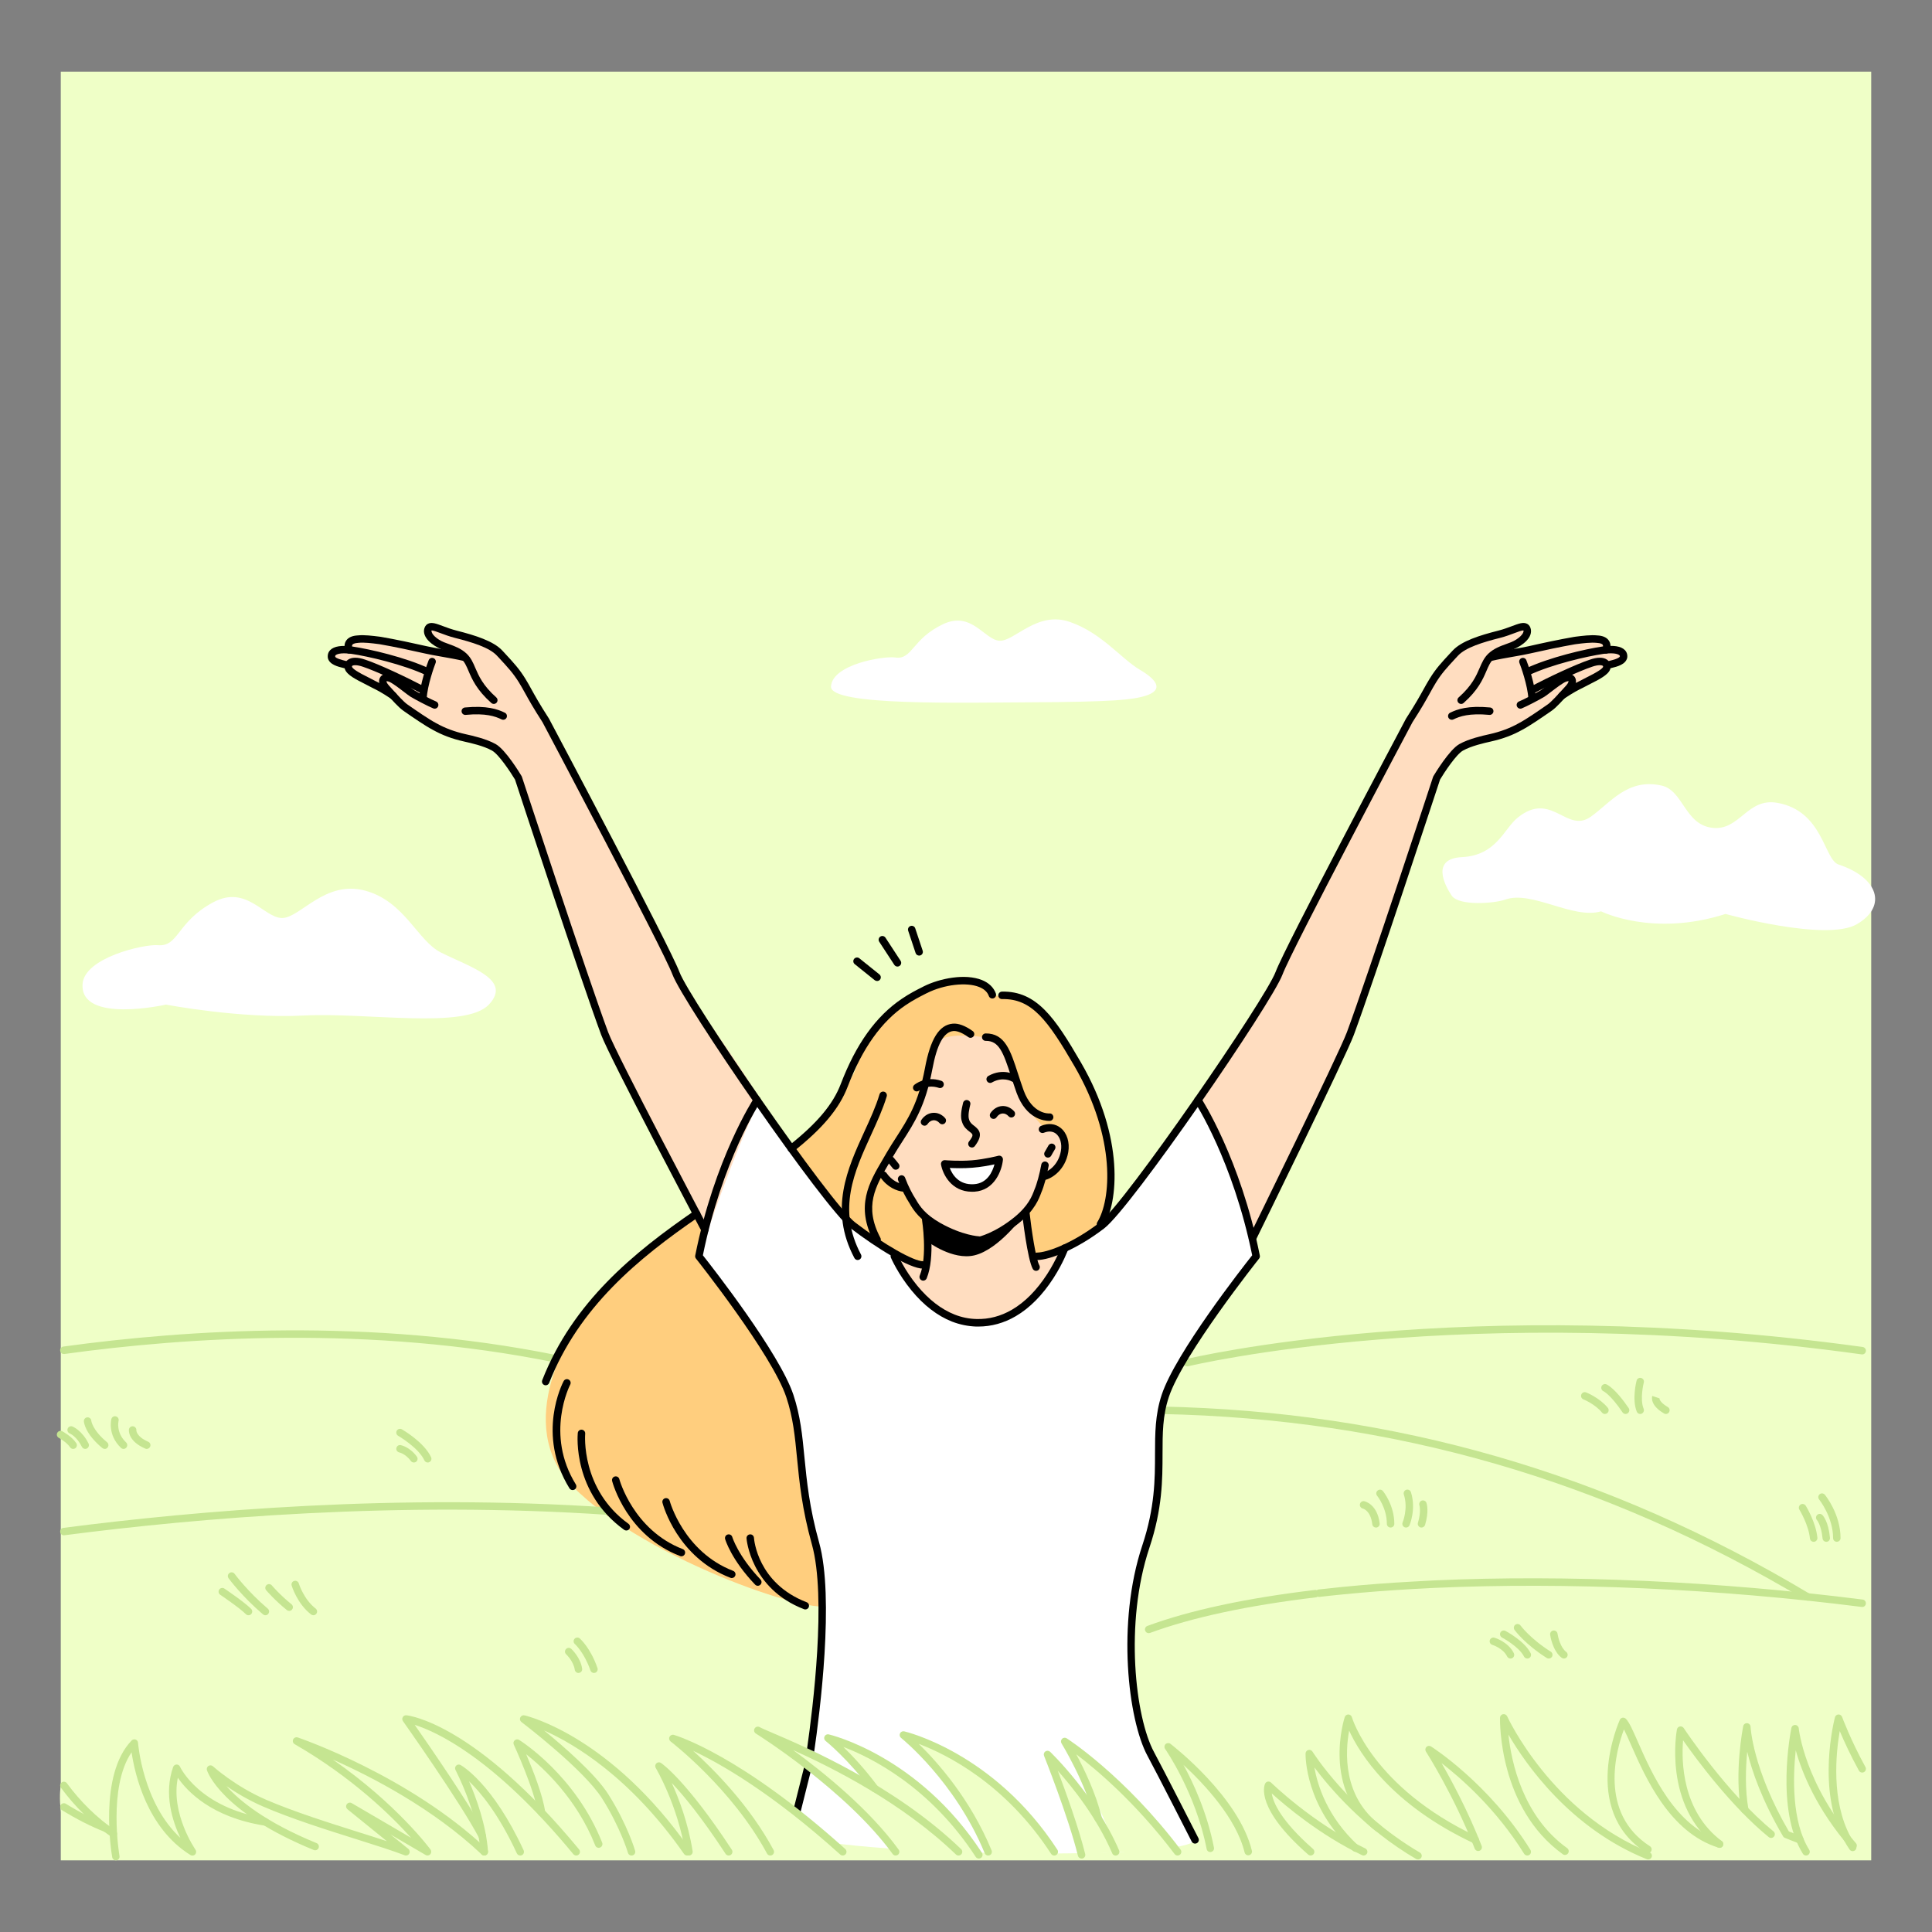 <?xml version="1.0" encoding="utf-8"?>
<!-- Generator: Adobe Illustrator 16.0.0, SVG Export Plug-In . SVG Version: 6.00 Build 0)  -->
<!DOCTYPE svg PUBLIC "-//W3C//DTD SVG 1.1//EN" "http://www.w3.org/Graphics/SVG/1.1/DTD/svg11.dtd">
<svg version="1.1" id="Layer_1" xmlns="http://www.w3.org/2000/svg" xmlns:xlink="http://www.w3.org/1999/xlink" x="0px" y="0px"
	 width="85px" height="85px" viewBox="0 0 85 85" enable-background="new 0 0 85 85" xml:space="preserve">
<rect x="0" y="0" width="85" height="85" fill="#808080" stroke="none"/>
<g>
	<rect x="2.674" y="3.153" fill="#EFFFC7" width="79.652" height="78.695"/>
	<g>
		<g>
			<g>
				<path fill="#C5E591" d="M79.53,70.422c-0.028,0-0.058-0.008-0.085-0.023c-8.866-5.301-18.143-7.98-28.358-8.189
					c-0.091-0.004-0.163-0.078-0.16-0.168c0.001-0.09,0.074-0.16,0.163-0.16c0.001,0,0.002,0,0.004,0
					c10.275,0.211,19.604,2.906,28.521,8.236c0.077,0.047,0.104,0.148,0.058,0.225C79.64,70.393,79.585,70.422,79.53,70.422z"/>
			</g>
			<g>
				<path fill="#C5E591" d="M50.536,71.852c-0.066,0-0.128-0.041-0.152-0.107c-0.032-0.084,0.011-0.18,0.096-0.211
					c1.875-0.691,4.354-1.223,7.372-1.582c0.088-0.01,0.172,0.053,0.183,0.143s-0.055,0.172-0.144,0.182
					c-2.993,0.357-5.447,0.885-7.297,1.566C50.575,71.848,50.555,71.852,50.536,71.852z"/>
			</g>
			<g>
				<path fill="#C5E591" d="M52.227,60.115c-0.075,0-0.142-0.049-0.16-0.123c-0.021-0.088,0.031-0.178,0.121-0.199
					c0.121-0.029,12.314-2.947,29.764-0.531c0.089,0.014,0.152,0.096,0.14,0.184c-0.013,0.092-0.095,0.154-0.185,0.141
					c-17.383-2.408-29.521,0.496-29.641,0.525C52.252,60.115,52.239,60.115,52.227,60.115z"/>
			</g>
			<g>
				<path fill="#C5E591" d="M24.456,59.945c-0.011,0-0.021,0-0.033-0.002c-8.109-1.652-16.217-1.115-21.591-0.373
					c-0.09,0.012-0.172-0.051-0.185-0.141s0.05-0.172,0.14-0.186c5.399-0.744,13.546-1.281,21.701,0.377
					c0.089,0.018,0.146,0.105,0.128,0.193C24.601,59.893,24.532,59.945,24.456,59.945z"/>
			</g>
			<path fill="#EFFFC7" d="M2.672,78.551c0,0,0.643,1.281,2.771,2.324v0.807c0,0-1.544,0.146-2.04-0.385
				C2.394,80.211,2.672,78.551,2.672,78.551z"/>
			<path fill="#EFFFC7" d="M30.292,81.617c-3.479-4.986-7.254-5.988-7.254-5.988s2.765,2.094,3.596,3.416
				c0.831,1.32,1.186,2.572,1.186,2.572H30.292z"/>
			<path fill="#EFFFC7" d="M32.061,81.473c-1.785-2.725-2.856-3.631-3.07-3.773c0,0,0.961,1.775,1.302,3.918L32.061,81.473z"/>
			<path fill="#EFFFC7" d="M25.443,81.682c-4.595-5.564-7.58-6.053-7.58-6.053s3.672,4.902,3.374,6.053H25.443z"/>
			<path fill="#EFFFC7" d="M26.341,81.133c-1.151-2.922-3.587-4.445-3.587-4.445s1.392,3.961,1.526,4.994
				C25.306,81.678,26.528,81.777,26.341,81.133z"/>
			<path fill="#EFFFC7" d="M14.553,81.682c-4.042-1.652-5.292-3.852-5.292-3.852s0.974,0.891,2.382,1.5
				c2.023,0.873,4.852,1.615,6.22,2.143l-2.472-2l3.419,2c0,0-1.947-2.672-5.762-4.875c0,0,4.814,1.828,8.258,5.084H14.553z"/>
			<path fill="#EFFFC7" d="M5.098,81.682c0,0-0.618-3.518,0.812-4.994c0,0,0.232,3.342,2.559,4.785c0,0-1.329-1.887-0.697-3.678
				c0,0,0.827,1.883,3.905,2.359l3.16,1.527H5.098z"/>
			<path fill-rule="evenodd" clip-rule="evenodd" fill="#FFCE7E" d="M39.766,44.086c2.682-1.597,3.044-1.258,3.895-0.32l1.811,0.378
				c0,0,0.896,0.833,1.371,1.726c0.328,0.631,1.745,3.75,1.745,3.75l0.291,2.252c0,0-0.062,2.729-0.433,2.613
				c-0.412-0.115-11.636,16.436-11.88,16.053c-0.088,0.805-8.113-1.816-11.372-5.146c-2.638-2.693-0.195-6.85,0.932-8.105
				c2.637-2.943,8.385-5.951,9.465-7.418c1.08-1.465,1.961-2.34,2.116-3.029c0.171-0.756,0.92-1.662,1.37-2.124
				C39.586,44.227,39.766,44.086,39.766,44.086z"/>
			<path fill="#FFFFFF" d="M52.576,80.947c0,0-1.481-3.078-1.945-3.771c-0.813-1.213-1.306-5.873-0.22-9.125
				c1.016-3.051,0.213-4.713,0.855-6.639c0.643-1.928,3.999-6.141,3.999-6.141c-0.857-4.283-2.562-6.869-2.562-6.869
				s-2.304,3.582-4.221,5.514c-1.347,1.354-3.651,2.133-5.476,2.264c-5.251,0.377-9.698-7.777-9.698-7.777s-1.704,2.586-2.559,6.867
				c0,0,3.354,4.215,3.998,6.141c0.642,1.928,0.301,3.523,1.133,6.498c0.821,2.941,0.297,7.42-0.321,9.791
				c-0.118,0.451-0.3,2.131-0.812,2.865C35.301,81.617,52.227,81.943,52.576,80.947z"/>
			<path fill="#FFDDC0" d="M55.104,54.484c0,0,3.939-8.023,4.306-9.012c0.936-2.522,3.797-11.244,3.797-11.244
				s0.666-1.117,1.079-1.35c0.414-0.23,1.057-0.366,1.288-0.418c0.466-0.105,0.908-0.265,1.321-0.496
				c0.368-0.192,1.009-0.643,1.306-0.85c0.196-0.141,0.542-0.538,0.82-0.842c0.279-0.302,0.897-0.343,0.897-0.343l0.773-0.591
				c0,0,1.05-0.516,0.832-0.426l-0.836-0.536c1.009-0.899-5.519,0.905-5.093,0.499c0.275-0.259,0.644-0.346,0.951-0.471
				c0.326-0.134,0.728-0.445,0.636-0.725c-0.092-0.279-0.53,0.048-1.221,0.222c-0.69,0.176-1.544,0.418-1.928,0.827
				c-0.47,0.51-0.707,0.755-0.988,1.208c-0.281,0.452-0.393,0.752-1.042,1.756c0,0-5.3,9.984-5.729,11.125
				c-0.428,1.143-2.528,3.653-3.57,5.584C53.834,50.621,55.104,54.484,55.104,54.484z"/>
			<path fill="#FFDDC0" d="M31.032,54.484c0,0-3.938-8.023-4.305-9.012c-0.935-2.522-3.795-11.244-3.795-11.244
				s-0.667-1.117-1.08-1.35c-0.414-0.23-1.056-0.366-1.289-0.418c-0.465-0.105-0.908-0.265-1.321-0.496
				c-0.367-0.192-1.008-0.643-1.305-0.85c-0.195-0.141-0.542-0.538-0.821-0.842c-0.278-0.302-0.897-0.343-0.897-0.343l-0.774-0.591
				c0,0-1.049-0.516-0.832-0.426l0.837-0.536c-1.01-0.899,5.518,0.905,5.091,0.499c-0.274-0.259-0.642-0.346-0.95-0.471
				c-0.327-0.134-0.729-0.445-0.636-0.725c0.092-0.279,0.53,0.048,1.221,0.222c0.69,0.176,1.543,0.418,1.927,0.827
				c0.47,0.51,0.708,0.755,0.99,1.208c0.28,0.452,0.392,0.752,1.041,1.756c0,0,5.301,9.984,5.729,11.125
				c0.429,1.143,2.529,3.653,3.571,5.584C32.302,50.621,31.032,54.484,31.032,54.484z"/>
			<path fill="#FFDDC0" d="M39.348,55.27c0,0,0.297,0.691,0.881,1.4c0.422,0.514,0.996,1.039,1.713,1.32
				c0.311,0.121,0.648,0.197,1.015,0.209c0.63,0.016,1.18-0.16,1.649-0.436c0.708-0.41,1.239-1.053,1.605-1.623
				c0.425-0.66,0.63-1.225,0.63-1.225C44.477,56.021,41.955,55.959,39.348,55.27z"/>
			<path fill-rule="evenodd" clip-rule="evenodd" fill="#FFDDC0" d="M45.152,53.369c0,0-0.021,2.035,0.432,2.379
				c0.189,0.143,0.4,0.271,0.628,0.393c-0.366,0.57-0.897,1.213-1.605,1.623l-2.664,0.227c-0.718-0.281-1.291-0.807-1.713-1.32
				c0.139-0.135,0.269-0.295,0.388-0.49c0.617-1.004,0.077-2.656,0.077-2.656s-0.283-0.084-0.582-0.629
				c-0.299-0.547-0.375-0.691-0.375-0.691s-0.473-0.088-0.723-0.299c-0.229-0.193-0.131-0.309-0.131-0.309s0.239-0.951,0.724-1.498
				c0.329-0.367,0.811-1.467,0.927-1.859c0.095-0.389,0.218-1.711,0.653-2.342c0.417-0.605,2.483-0.226,2.636-0.153
				c0.571,0.228,1.002,2.12,1.002,2.12s0.288,0.654,0.485,1c0.199,0.342,0.681,0.791,0.681,0.791s0.704,0.049,0.819,0.418
				c0.115,0.373-0.017,1.082-0.251,1.336c-0.234,0.23-0.625,0.391-0.625,0.391s-0.013,0.086-0.262,0.68
				C45.424,53.07,45.152,53.369,45.152,53.369z"/>
			<path fill-rule="evenodd" clip-rule="evenodd" fill="#FFFFFF" d="M42.771,51.213c-0.61,0.049-1.208-0.006-1.208-0.006
				s0.2,1.127,1.295,1.057c0.991-0.061,1.104-1.256,1.104-1.256S43.381,51.16,42.771,51.213z"/>
			<path fill="#EFFFC7" d="M30.292,81.617l1.768-0.145c-1.785-2.725-2.856-3.631-3.07-3.773L30.292,81.617z"/>
			<path fill="#EFFFC7" d="M37.078,81.473c-4.603-4.152-7.476-4.988-7.476-4.988s2.718,2.066,4.289,4.988H37.078z"/>
			<path fill="#EFFFC7" d="M75.984,81.645c-2.356-1.768-2.045-5.527-2.045-5.527s0.966,1.619,2.27,2.916
				c1.037,1.033,2.326,1.688,3.249,2.439L75.984,81.645z"/>
			<path fill="#EFFFC7" d="M79.191,80.947c-0.01-0.012-0.595-0.23-0.604-0.242c-1.672-2.859-1.732-4.727-1.732-4.727
				s-0.395,1.979-0.092,3.648l1.001,1.643L79.191,80.947z"/>
			<path fill="#EFFFC7" d="M81.664,81.473c-2.327-2.678-2.689-5.418-2.689-5.418s-0.711,3.508,0.483,5.418H81.664z"/>
			<path fill="#EFFFC7" d="M65.428,81.473c-4.712-2.213-6.107-5.879-6.107-5.879s-0.541,2.014,0.361,3.803
				c0.455,0.9,1.915,1.656,2.705,2.248L65.428,81.473z"/>
			<path fill="#EFFFC7" d="M76.267,81.627c-2.784-0.855-4.353-5.393-4.853-5.893c0,0-1.542,4.08,1.295,5.91L76.267,81.627z"/>
			<path fill="#EFFFC7" d="M81.51,81.279c-0.086-0.125-0.165-0.256-0.235-0.387c-0.002-0.002-0.003-0.002-0.003-0.004
				c-1.192-2.207-0.381-5.295-0.381-5.295s0.375,1.02,1.037,2.227C82.274,78.689,82.363,80.764,81.51,81.279z"/>
			<path fill="#EFFFC7" d="M42.171,81.473c-3.498-3.367-8.352-5.059-8.832-5.344c0,0,3.977,2.469,6.065,5.344H42.171z"/>
			<path fill="#EFFFC7" d="M49.084,81.473c-1.045-2.432-2.999-4.285-2.999-4.285s1.06,2.641,1.5,4.418L49.084,81.473z"/>
			<path fill="#EFFFC7" d="M54.916,81.463c-0.565-2.34-3.522-4.611-3.522-4.611s1.358,1.93,1.854,4.465L54.916,81.463z"/>
			<path fill="#EFFFC7" d="M72.512,81.645c-4.425-1.783-6.354-6.066-6.354-6.066s-0.089,3.863,2.695,5.867L72.512,81.645z"/>
			<path fill="#EFFFC7" d="M46.383,81.473c-2.783-4.285-6.639-5.143-6.639-5.143s2.391,1.893,3.729,5.143
				C43.682,81.805,46.54,81.762,46.383,81.473z"/>
			<path fill="#EFFFC7" d="M38.488,78.688c-1.066-1.434-2.063-2.223-2.063-2.223s3.854,0.857,6.639,5.141l-3.538,0.012
				L38.488,78.688z"/>
			<path fill="#EFFFC7" d="M51.81,81.473c-2.484-3.285-4.968-4.855-4.968-4.855s1.838,3.195,2.242,4.855H51.81z"/>
			<path fill="#EFFFC7" d="M62.387,81.645c-3.142-1.838-4.784-4.496-4.784-4.496s0,2.859,2.392,4.324L62.387,81.645z"/>
			<path fill="#EFFFC7" d="M67.196,81.473c-1.82-2.928-4.321-4.5-4.321-4.5s1.334,2.121,2.261,4.5H67.196z"/>
			<path fill="#EFFFC7" d="M57.663,81.473c-2.284-2-1.856-2.928-1.856-2.928s1.832,1.803,4.188,2.928H57.663z"/>
			<g>
				<path fill="#C5E591" d="M25.352,81.635c-0.048,0-0.094-0.02-0.127-0.059c-3.518-4.262-6.042-5.395-6.979-5.688
					c0.657,0.941,2.43,3.508,3.117,4.811c0.042,0.082,0.011,0.182-0.069,0.223s-0.18,0.012-0.221-0.068
					c-0.836-1.588-3.318-5.094-3.344-5.131c-0.037-0.051-0.041-0.121-0.008-0.176c0.032-0.057,0.094-0.088,0.157-0.082
					c0.121,0.012,3.014,0.35,7.6,5.902c0.058,0.07,0.047,0.172-0.022,0.23C25.425,81.623,25.388,81.635,25.352,81.635z"/>
			</g>
			<g>
				<path fill="#C5E591" d="M30.23,81.635c-0.052,0-0.103-0.023-0.135-0.068c-2.364-3.389-4.848-4.854-6.158-5.434
					c0.891,0.727,2.276,1.934,2.836,2.824c0.833,1.324,1.157,2.424,1.17,2.469c0.025,0.086-0.024,0.178-0.112,0.203
					c-0.087,0.025-0.178-0.023-0.203-0.111c-0.003-0.012-0.326-1.104-1.133-2.385c-0.806-1.281-3.528-3.352-3.556-3.373
					c-0.062-0.047-0.082-0.131-0.049-0.199c0.033-0.07,0.109-0.109,0.185-0.092c0.154,0.035,3.814,0.928,7.289,5.908
					c0.052,0.074,0.034,0.178-0.04,0.229C30.295,81.627,30.263,81.635,30.23,81.635z"/>
			</g>
			<g>
				<path fill="#C5E591" d="M33.891,81.635c-0.059,0-0.115-0.029-0.145-0.086c-1.535-2.855-4.215-4.912-4.242-4.932
					c-0.063-0.049-0.083-0.135-0.047-0.205s0.117-0.107,0.192-0.084c0.119,0.035,2.961,0.893,7.539,5.021
					c0.067,0.061,0.073,0.164,0.012,0.232c-0.061,0.066-0.165,0.072-0.232,0.012c-3.007-2.713-5.279-4.004-6.472-4.564
					c0.936,0.846,2.496,2.422,3.539,4.365c0.043,0.08,0.013,0.178-0.067,0.223C33.943,81.629,33.917,81.635,33.891,81.635z"/>
			</g>
			<g>
				<path fill="#C5E591" d="M75.654,81.297c-0.034,0-0.069-0.01-0.1-0.031c-2.409-1.811-1.782-5.146-1.776-5.18
					c0.013-0.064,0.064-0.117,0.13-0.129c0.066-0.012,0.132,0.016,0.168,0.07c0.019,0.029,1.909,2.885,3.95,4.545
					c0.07,0.057,0.08,0.16,0.022,0.23c-0.056,0.07-0.159,0.08-0.23,0.023c-1.644-1.336-3.186-3.428-3.77-4.26
					c-0.074,0.916-0.05,3.119,1.703,4.436c0.072,0.055,0.087,0.158,0.033,0.23C75.752,81.275,75.703,81.297,75.654,81.297z"/>
			</g>
			<g>
				<path fill="#C5E591" d="M79.191,81.111c-0.028,0-0.056-0.006-0.08-0.021c-0.035-0.016-0.173-0.068-0.274-0.107
					c-0.347-0.135-0.347-0.135-0.379-0.176c-0.004-0.006-0.008-0.012-0.013-0.02c-0.933-1.594-1.37-2.879-1.575-3.719
					c-0.067,0.709-0.102,1.666,0.054,2.529c0.016,0.09-0.043,0.174-0.133,0.191c-0.089,0.016-0.174-0.043-0.19-0.133
					c-0.304-1.682,0.077-3.627,0.093-3.711c0.016-0.08,0.089-0.137,0.174-0.131c0.083,0.008,0.147,0.076,0.15,0.158
					c0.001,0.018,0.083,1.848,1.685,4.605c0.059,0.021,0.168,0.066,0.253,0.098c0.327,0.127,0.327,0.127,0.359,0.162
					c0.061,0.068,0.055,0.172-0.013,0.232C79.27,81.098,79.23,81.111,79.191,81.111z M78.587,80.705L78.587,80.705L78.587,80.705z"
					/>
			</g>
			<g>
				<path fill="#C5E591" d="M79.458,81.635c-0.055,0-0.107-0.027-0.138-0.076c-1.217-1.941-0.536-5.391-0.506-5.537
					c0.016-0.08,0.088-0.135,0.168-0.131c0.083,0.004,0.147,0.066,0.156,0.148c0.001,0.023,0.252,2.449,2.513,5.051
					c0.061,0.066,0.054,0.17-0.016,0.23c-0.068,0.061-0.172,0.051-0.23-0.018c-1.488-1.711-2.13-3.326-2.4-4.297
					c-0.123,1.154-0.185,3.135,0.593,4.379c0.048,0.076,0.025,0.178-0.053,0.227C79.519,81.627,79.488,81.635,79.458,81.635z"/>
			</g>
			<g>
				<path fill="#C5E591" d="M64.905,81.111c-0.023,0-0.047-0.006-0.069-0.016c-3.653-1.715-5.026-3.963-5.479-4.955
					c-0.17,0.92-0.298,2.906,1.381,4.166c0.073,0.053,0.088,0.156,0.032,0.229c-0.053,0.072-0.156,0.086-0.229,0.033
					c-2.424-1.816-1.388-4.996-1.376-5.027c0.022-0.068,0.088-0.111,0.158-0.111c0.072,0.002,0.134,0.049,0.154,0.119
					c0.009,0.031,0.918,3.1,5.497,5.25c0.082,0.037,0.117,0.137,0.079,0.219C65.026,81.076,64.967,81.111,64.905,81.111z"/>
			</g>
			<g>
				<path fill="#C5E591" d="M72.502,81.529c-0.03,0-0.061-0.008-0.088-0.025c-2.924-1.887-1.168-5.799-1.148-5.838
					c0.021-0.049,0.065-0.082,0.119-0.094c0.054-0.008,0.106,0.01,0.145,0.047c0.149,0.148,0.3,0.49,0.527,1.008
					c0.613,1.396,1.641,3.73,3.646,4.35c0.086,0.025,0.135,0.117,0.107,0.205c-0.025,0.086-0.118,0.135-0.204,0.107
					c-2.148-0.662-3.214-3.084-3.851-4.529c-0.113-0.262-0.219-0.5-0.308-0.674c-0.336,0.898-1.133,3.674,1.144,5.141
					c0.076,0.049,0.098,0.152,0.049,0.229C72.608,81.502,72.557,81.529,72.502,81.529z"/>
			</g>
			<g>
				<path fill="#C5E591" d="M81.51,81.443c-0.052,0-0.102-0.025-0.135-0.07c-0.085-0.125-0.167-0.258-0.244-0.398
					c-0.001-0.002-0.003-0.006-0.004-0.008v0.002c-1.209-2.242-0.43-5.289-0.396-5.418c0.019-0.068,0.079-0.117,0.151-0.121
					c0.07-0.004,0.137,0.039,0.161,0.107c0.005,0.01,0.379,1.023,1.029,2.205c0.043,0.08,0.015,0.18-0.064,0.223
					c-0.08,0.043-0.179,0.014-0.223-0.064c-0.379-0.689-0.667-1.324-0.844-1.742c-0.166,0.963-0.385,3.057,0.473,4.648
					c0.001,0.002,0.003,0.006,0.004,0.008c0.07,0.131,0.147,0.256,0.228,0.371c0.051,0.074,0.032,0.176-0.042,0.229
					C81.575,81.434,81.542,81.443,81.51,81.443z"/>
			</g>
			<g>
				<path fill="#C5E591" d="M39.405,81.635c-0.05,0-0.1-0.023-0.132-0.068c-2.045-2.812-5.979-5.273-6.019-5.299
					c-0.076-0.047-0.1-0.146-0.053-0.225c0.047-0.076,0.146-0.102,0.224-0.055c0.073,0.043,0.299,0.139,0.586,0.262
					c1.464,0.629,5.356,2.295,8.275,5.104c0.065,0.062,0.067,0.166,0.004,0.23c-0.062,0.066-0.167,0.068-0.232,0.006
					c-2.352-2.264-5.356-3.779-7.167-4.596c1.361,0.994,3.365,2.617,4.646,4.381c0.053,0.072,0.037,0.176-0.036,0.23
					C39.473,81.625,39.439,81.635,39.405,81.635z"/>
			</g>
			<g>
				<path fill="#C5E591" d="M22.888,81.635c-0.062,0-0.121-0.035-0.149-0.096c-0.8-1.729-1.598-2.684-2.103-3.17
					c0.309,0.713,0.75,1.908,0.835,3.09c0.007,0.092-0.062,0.17-0.152,0.176c-0.089,0.006-0.168-0.062-0.175-0.15
					c-0.125-1.746-1.095-3.594-1.104-3.613c-0.034-0.062-0.022-0.143,0.03-0.193c0.053-0.051,0.132-0.061,0.195-0.025
					c0.057,0.031,1.414,0.814,2.772,3.75c0.038,0.082,0.002,0.18-0.08,0.219C22.934,81.631,22.911,81.635,22.888,81.635z"/>
			</g>
			<g>
				<path fill="#C5E591" d="M47.585,81.77c-0.073,0-0.142-0.051-0.16-0.125c-0.432-1.744-1.481-4.369-1.491-4.396
					c-0.028-0.07-0.004-0.152,0.06-0.195s0.149-0.035,0.206,0.016c0.019,0.02,1.989,1.904,3.036,4.34
					c0.034,0.082-0.003,0.178-0.087,0.213c-0.084,0.037-0.18-0.002-0.215-0.084c-0.674-1.568-1.745-2.904-2.396-3.635
					c0.349,0.924,0.914,2.488,1.206,3.664c0.021,0.088-0.031,0.176-0.119,0.199C47.611,81.768,47.598,81.77,47.585,81.77z"/>
			</g>
			<g>
				<path fill="#C5E591" d="M26.341,81.297c-0.066,0-0.127-0.039-0.153-0.104c-0.808-2.051-2.278-3.412-3.038-4.014
					c0.29,0.682,0.743,1.824,0.835,2.541c0.012,0.088-0.051,0.17-0.141,0.182c-0.09,0.014-0.172-0.051-0.184-0.141
					c-0.129-0.998-1.046-2.984-1.055-3.004c-0.03-0.066-0.014-0.145,0.04-0.191c0.055-0.049,0.134-0.055,0.195-0.016
					c0.102,0.062,2.496,1.584,3.654,4.521c0.033,0.084-0.009,0.18-0.092,0.213C26.381,81.293,26.361,81.297,26.341,81.297z"/>
			</g>
			<g>
				<path fill="#C5E591" d="M30.311,81.635c-0.079,0-0.149-0.057-0.162-0.139c-0.331-2.082-1.29-3.697-1.299-3.713
					c-0.04-0.066-0.028-0.15,0.027-0.203s0.141-0.061,0.204-0.018c0.044,0.029,1.113,0.764,3.116,3.818
					c0.05,0.076,0.029,0.178-0.047,0.229c-0.076,0.049-0.177,0.029-0.227-0.047c-1.065-1.627-1.861-2.584-2.368-3.119
					c0.314,0.689,0.72,1.756,0.918,3.002c0.015,0.09-0.047,0.174-0.136,0.188C30.329,81.635,30.32,81.635,30.311,81.635z"/>
			</g>
			<g>
				<path fill="#C5E591" d="M54.916,81.627c-0.073,0-0.141-0.051-0.158-0.125c-0.366-1.514-1.786-3.02-2.69-3.855
					c0.442,0.811,1.042,2.109,1.341,3.639c0.019,0.09-0.041,0.176-0.129,0.193c-0.089,0.018-0.176-0.041-0.192-0.131
					c-0.483-2.469-1.814-4.383-1.827-4.402c-0.047-0.064-0.038-0.156,0.02-0.213c0.06-0.055,0.15-0.061,0.214-0.012
					c0.122,0.094,3.01,2.336,3.583,4.703c0.021,0.088-0.033,0.176-0.121,0.197C54.942,81.625,54.93,81.627,54.916,81.627z"/>
			</g>
			<g>
				<path fill="#C5E591" d="M72.512,81.809c-0.021,0-0.04-0.004-0.061-0.012c-3.379-1.361-5.336-4.191-6.087-5.484
					c0.127,1.199,0.627,3.59,2.585,4.998c0.074,0.053,0.09,0.156,0.038,0.229c-0.054,0.074-0.156,0.092-0.229,0.039
					c-2.822-2.031-2.767-5.844-2.764-6.006c0.002-0.076,0.057-0.141,0.131-0.156c0.077-0.016,0.151,0.025,0.184,0.094
					c0.019,0.041,1.954,4.244,6.265,5.984c0.084,0.033,0.124,0.127,0.091,0.213C72.639,81.77,72.576,81.809,72.512,81.809z"/>
			</g>
			<g>
				<path fill="#C5E591" d="M43.474,81.635c-0.064,0-0.125-0.037-0.151-0.102c-1.305-3.168-3.657-5.055-3.68-5.072
					c-0.06-0.047-0.079-0.131-0.046-0.201c0.032-0.066,0.109-0.105,0.183-0.088c0.04,0.008,3.953,0.92,6.742,5.211
					c0.049,0.074,0.027,0.178-0.049,0.227s-0.178,0.027-0.227-0.047c-2.007-3.09-4.598-4.377-5.828-4.842
					c0.802,0.779,2.27,2.412,3.207,4.688c0.035,0.084-0.004,0.182-0.088,0.215C43.516,81.633,43.496,81.635,43.474,81.635z"/>
			</g>
			<g>
				<path fill="#C5E591" d="M43.064,81.77c-0.053,0-0.106-0.027-0.137-0.076c-2.003-3.076-4.588-4.367-5.823-4.836
					c0.392,0.381,0.942,0.963,1.515,1.732c0.054,0.074,0.039,0.176-0.034,0.23c-0.073,0.055-0.176,0.037-0.229-0.033
					c-1.04-1.398-2.024-2.188-2.034-2.193c-0.06-0.049-0.079-0.131-0.046-0.199s0.109-0.107,0.184-0.09
					c0.039,0.01,3.952,0.922,6.742,5.211c0.049,0.076,0.028,0.178-0.048,0.227C43.127,81.76,43.095,81.77,43.064,81.77z"/>
			</g>
			<g>
				<path fill="#C5E591" d="M51.81,81.635c-0.05,0-0.1-0.021-0.131-0.064c-1.716-2.268-3.446-3.723-4.328-4.389
					c0.353,0.66,0.868,1.73,1.126,2.787c0.022,0.088-0.033,0.178-0.121,0.197c-0.088,0.021-0.176-0.031-0.197-0.119
					c-0.394-1.615-1.446-3.326-1.456-3.344c-0.041-0.064-0.03-0.148,0.024-0.201c0.055-0.057,0.138-0.064,0.203-0.023
					c0.024,0.016,2.537,1.625,5.01,4.895c0.055,0.072,0.04,0.174-0.031,0.229C51.879,81.625,51.845,81.635,51.81,81.635z"/>
			</g>
			<g>
				<path fill="#C5E591" d="M62.387,81.809c-0.029,0-0.059-0.006-0.084-0.021c-2.303-1.348-3.821-3.154-4.476-4.031
					c0.136,0.777,0.562,2.176,1.921,3.43c0.067,0.062,0.07,0.166,0.01,0.232c-0.062,0.066-0.166,0.07-0.231,0.01
					c-2.118-1.957-2.09-4.189-2.088-4.283c0.003-0.072,0.052-0.137,0.121-0.154c0.07-0.02,0.146,0.01,0.183,0.07
					c0.016,0.027,1.66,2.648,4.727,4.443c0.077,0.047,0.104,0.146,0.059,0.225C62.497,81.781,62.442,81.809,62.387,81.809z"/>
			</g>
			<g>
				<path fill="#C5E591" d="M67.196,81.635c-0.055,0-0.109-0.027-0.14-0.076c-1.226-1.971-2.778-3.33-3.633-3.99
					c0.443,0.773,1.17,2.119,1.764,3.643c0.033,0.084-0.009,0.18-0.093,0.213c-0.085,0.033-0.18-0.01-0.213-0.094
					c-0.909-2.334-2.133-4.248-2.146-4.268c-0.042-0.064-0.031-0.148,0.021-0.205c0.055-0.055,0.139-0.062,0.203-0.021
					c0.026,0.016,2.557,1.623,4.373,4.549c0.048,0.078,0.024,0.178-0.052,0.227C67.255,81.627,67.225,81.635,67.196,81.635z"/>
			</g>
			<g>
				<path fill="#C5E591" d="M59.994,81.635c-0.024,0-0.048-0.004-0.07-0.016c-1.84-0.877-3.379-2.18-3.972-2.715
					c0.062,0.393,0.394,1.195,1.818,2.443c0.068,0.061,0.075,0.164,0.017,0.23c-0.061,0.07-0.163,0.076-0.232,0.016
					c-2.31-2.021-1.945-3.012-1.896-3.117c0.021-0.049,0.066-0.084,0.12-0.094c0.053-0.008,0.105,0.008,0.144,0.045
					c0.018,0.018,1.841,1.797,4.143,2.896c0.083,0.039,0.117,0.137,0.078,0.219C60.114,81.6,60.055,81.635,59.994,81.635z"/>
			</g>
			<g>
				<path fill="#C5E591" d="M17.863,81.635c-0.02,0-0.04-0.002-0.059-0.01c-0.526-0.203-1.261-0.434-2.111-0.703
					c-1.345-0.424-2.869-0.904-4.114-1.441c-0.649-0.281-1.205-0.617-1.62-0.902c0.577,0.645,1.73,1.594,3.968,2.51
					c0.084,0.033,0.124,0.131,0.09,0.215c-0.035,0.082-0.129,0.123-0.214,0.088c-4.066-1.664-4.675-3.436-4.699-3.51
					c-0.022-0.072,0.005-0.148,0.067-0.188c0.063-0.041,0.144-0.033,0.199,0.016c0.01,0.01,0.972,0.881,2.337,1.471
					c1.23,0.529,2.746,1.008,4.083,1.43c0.447,0.141,0.862,0.271,1.232,0.395L15.288,79.6c-0.066-0.055-0.081-0.148-0.032-0.219
					c0.049-0.072,0.144-0.094,0.218-0.051l2.612,1.527c-0.839-0.938-2.562-2.643-5.12-4.119c-0.074-0.041-0.103-0.133-0.068-0.209
					s0.123-0.115,0.202-0.088c0.048,0.016,4.889,1.666,8.319,4.912c0.065,0.061,0.068,0.164,0.006,0.23
					c-0.063,0.066-0.166,0.068-0.232,0.006c-2.143-2.025-4.848-3.422-6.551-4.176c2.816,1.949,4.283,3.938,4.3,3.961
					c0.046,0.062,0.041,0.148-0.011,0.207c-0.052,0.057-0.137,0.07-0.205,0.031l-1.549-0.906l0.787,0.637
					c0.063,0.051,0.08,0.141,0.039,0.209C17.975,81.605,17.92,81.635,17.863,81.635z"/>
			</g>
			<g>
				<path fill="#C5E591" d="M2.81,67.547c-0.082,0-0.151-0.061-0.162-0.143c-0.012-0.09,0.051-0.172,0.141-0.184
					c5.848-0.758,14.76-1.527,24.012-0.896c0.088,0.006,0.157,0.08,0.154,0.168c-0.003,0.09-0.074,0.158-0.163,0.158h-0.002
					c-9.237-0.629-18.125,0.139-23.958,0.895C2.824,67.545,2.817,67.547,2.81,67.547z"/>
			</g>
			<g>
				<path fill="#C5E591" d="M81.93,70.701c-0.008,0-0.015,0-0.021-0.002c-6.323-0.803-13.002-1.102-18.806-0.838l-0.937,0.049
					c-1.038,0.059-2.054,0.135-3.018,0.232c-0.004,0-0.01,0-0.015,0c-0.424,0.041-0.768,0.078-1.079,0.115
					c-0.089,0.012-0.171-0.053-0.182-0.143c-0.01-0.092,0.054-0.172,0.145-0.184c0.315-0.035,0.662-0.074,1.092-0.117l0,0
					c0.005,0,0.009,0,0.015,0c0.967-0.096,1.984-0.174,3.023-0.23l0.939-0.051c5.822-0.264,12.521,0.035,18.863,0.842
					c0.089,0.01,0.152,0.094,0.141,0.182C82.081,70.641,82.01,70.701,81.93,70.701z"/>
			</g>
			<path fill="#FFFFFF" d="M3.633,43.291c-0.121,1.764,3.67,0.907,3.67,0.907s3.265,0.626,6.062,0.481
				c2.797-0.143,7.106,0.619,8.143-0.481c1.038-1.101-0.792-1.631-2.114-2.294c-1.03-0.519-1.581-2.235-3.312-2.715
				c-1.781-0.493-2.873,1.199-3.671,1.199s-1.561-1.476-3.027-0.693c-1.615,0.862-1.516,1.97-2.439,1.889
				C6.343,41.533,3.713,42.124,3.633,43.291z"/>
			<path fill="#FFFFFF" d="M36.561,30.201c-0.056,0.867,5.798,0.709,8.854,0.697c1.657-0.006,2.828-0.036,3.636-0.085
				c2.592-0.16,1.906-0.872,1.098-1.347c-0.827-0.487-1.672-1.617-3.079-2.104c-1.45-0.503-2.438,0.866-3.099,0.827
				c-0.661-0.04-1.219-1.318-2.471-0.732c-1.379,0.646-1.353,1.582-2.113,1.47C38.892,28.854,36.625,29.215,36.561,30.201z"/>
			<path fill="#FFFFFF" d="M64.318,37.71c1.521-0.075,1.842-1.238,2.447-1.731c1.486-1.213,2.155,0.701,3.213-0.04
				c0.879-0.617,1.616-1.706,3.115-1.38c0.969,0.21,1.019,1.714,2.236,1.861c1.216,0.148,1.53-1.34,2.872-1.098
				c2.016,0.363,2.044,2.5,2.689,2.714c1.75,0.578,2.151,1.836,0.809,2.623c-1.346,0.787-5.783-0.449-5.783-0.449
				c-3.204,1.029-5.475-0.115-5.475-0.115c-1.239,0.366-3.052-0.938-4.222-0.515c-0.46,0.166-2.035,0.292-2.351-0.177
				S62.955,37.777,64.318,37.71z"/>
			<g>
				<path fill="#C5E591" d="M4.664,80.605c-0.021,0-0.041-0.004-0.061-0.012c-0.607-0.238-1.239-0.561-1.879-0.955
					c-0.077-0.047-0.101-0.148-0.053-0.225c0.048-0.078,0.148-0.102,0.226-0.055c0.623,0.385,1.239,0.697,1.827,0.93
					c0.084,0.033,0.125,0.129,0.092,0.213C4.79,80.566,4.728,80.605,4.664,80.605z"/>
			</g>
			<g>
				<path fill="#C5E591" d="M4.988,80.84c-0.033,0-0.065-0.01-0.094-0.029c-0.85-0.59-1.595-1.318-2.216-2.162
					c-0.053-0.074-0.038-0.176,0.035-0.23c0.073-0.053,0.176-0.037,0.229,0.035c0.599,0.816,1.319,1.52,2.139,2.088
					c0.074,0.053,0.092,0.152,0.041,0.229C5.09,80.814,5.04,80.84,4.988,80.84z"/>
			</g>
			<g>
				<path fill="#C5E591" d="M5.098,81.848c-0.079,0-0.147-0.057-0.161-0.137c-0.026-0.146-0.616-3.619,0.855-5.137
					c0.045-0.045,0.113-0.062,0.174-0.041c0.061,0.023,0.103,0.078,0.107,0.145c0.002,0.027,0.206,2.646,1.861,4.18
					c-0.348-0.734-0.734-1.936-0.317-3.117c0.022-0.062,0.081-0.107,0.148-0.109c0.066-0.004,0.129,0.037,0.156,0.098
					c0.008,0.02,0.838,1.809,3.779,2.266c0.09,0.014,0.151,0.098,0.137,0.188c-0.014,0.088-0.097,0.15-0.187,0.137
					c-2.348-0.365-3.421-1.52-3.826-2.107c-0.323,1.576,0.765,3.148,0.777,3.166c0.044,0.064,0.038,0.15-0.015,0.207
					c-0.054,0.057-0.14,0.068-0.206,0.027c-1.918-1.189-2.452-3.576-2.591-4.52c-1.048,1.529-0.538,4.529-0.532,4.562
					c0.016,0.09-0.044,0.176-0.133,0.189C5.117,81.848,5.107,81.848,5.098,81.848z"/>
			</g>
			<g>
				<g>
					<path fill="#C5E591" d="M12.723,70.873c-0.036,0-0.073-0.014-0.103-0.037c-0.533-0.43-0.894-0.854-0.909-0.871
						c-0.059-0.068-0.05-0.172,0.019-0.232c0.069-0.057,0.172-0.051,0.231,0.02c0.003,0.004,0.357,0.42,0.865,0.828
						c0.07,0.059,0.081,0.16,0.024,0.23C12.817,70.852,12.77,70.873,12.723,70.873z"/>
				</g>
				<g>
					<path fill="#C5E591" d="M11.676,71.064c-0.038,0-0.075-0.014-0.106-0.039c-0.921-0.783-1.49-1.557-1.514-1.588
						c-0.053-0.074-0.038-0.176,0.036-0.229c0.073-0.055,0.176-0.037,0.229,0.033c0.006,0.01,0.57,0.775,1.461,1.533
						c0.069,0.059,0.077,0.162,0.019,0.23C11.769,71.045,11.723,71.064,11.676,71.064z"/>
				</g>
			</g>
			<g>
				<path fill="#C5E591" d="M13.786,71.064c-0.034,0-0.07-0.012-0.1-0.035c-0.611-0.473-0.845-1.24-0.854-1.271
					c-0.026-0.086,0.023-0.18,0.11-0.203c0.086-0.027,0.178,0.023,0.204,0.109c0.002,0.008,0.215,0.699,0.741,1.105
					c0.071,0.057,0.085,0.16,0.03,0.23C13.884,71.043,13.835,71.064,13.786,71.064z"/>
			</g>
			<g>
				<path fill="#C5E591" d="M10.932,71.064c-0.042,0-0.084-0.016-0.117-0.049c-0.268-0.273-1.118-0.846-1.126-0.852
					c-0.075-0.051-0.095-0.152-0.044-0.229c0.05-0.074,0.152-0.094,0.228-0.043c0.036,0.023,0.885,0.598,1.176,0.893
					c0.064,0.064,0.063,0.168-0.001,0.232C11.016,71.049,10.974,71.064,10.932,71.064z"/>
			</g>
			<g>
				<path fill="#C5E591" d="M61.861,67.205c-0.021,0-0.043-0.004-0.064-0.012c-0.084-0.037-0.122-0.133-0.087-0.215
					c0.003-0.006,0.253-0.605,0.053-1.227c-0.027-0.086,0.02-0.18,0.106-0.207c0.086-0.027,0.179,0.021,0.206,0.105
					c0.237,0.742-0.051,1.428-0.063,1.457C61.985,67.17,61.925,67.205,61.861,67.205z"/>
			</g>
			<g>
				<path fill="#C5E591" d="M62.54,67.205c-0.016,0-0.031,0-0.047-0.006c-0.087-0.027-0.136-0.119-0.109-0.205
					c0.149-0.488,0.065-0.766,0.064-0.768c-0.027-0.086,0.021-0.178,0.105-0.207c0.085-0.027,0.177,0.018,0.206,0.102
					c0.013,0.039,0.118,0.379-0.062,0.969C62.676,67.16,62.611,67.205,62.54,67.205z"/>
			</g>
			<g>
				<path fill="#C5E591" d="M61.181,67.205c-0.091,0-0.165-0.072-0.165-0.162c0-0.705-0.424-1.232-0.428-1.236
					c-0.058-0.07-0.048-0.174,0.023-0.23c0.069-0.059,0.173-0.049,0.23,0.021c0.02,0.023,0.503,0.619,0.503,1.445
					C61.345,67.133,61.271,67.205,61.181,67.205z"/>
			</g>
			<g>
				<path fill="#C5E591" d="M60.537,67.205c-0.082,0-0.152-0.061-0.162-0.145c-0.072-0.604-0.405-0.689-0.42-0.691
					c-0.086-0.021-0.143-0.109-0.124-0.195c0.02-0.088,0.104-0.145,0.19-0.127c0.024,0.004,0.576,0.125,0.679,0.977
					c0.01,0.09-0.053,0.17-0.144,0.182C60.551,67.205,60.543,67.205,60.537,67.205z"/>
			</g>
			<g>
				<path fill="#C5E591" d="M68.14,72.969c-0.028,0-0.059-0.006-0.086-0.023c-0.961-0.607-1.402-1.211-1.421-1.236
					c-0.052-0.074-0.036-0.176,0.037-0.229s0.176-0.037,0.229,0.037c0.004,0.006,0.427,0.58,1.328,1.148
					c0.076,0.049,0.1,0.15,0.052,0.227C68.248,72.941,68.194,72.969,68.14,72.969z"/>
			</g>
			<g>
				<path fill="#C5E591" d="M67.196,72.969c-0.061,0-0.118-0.033-0.147-0.09c-0.218-0.434-0.959-0.83-0.967-0.834
					c-0.08-0.045-0.11-0.143-0.069-0.223c0.044-0.08,0.142-0.111,0.223-0.068c0.034,0.018,0.843,0.451,1.106,0.979
					c0.04,0.082,0.009,0.18-0.073,0.219C67.245,72.963,67.221,72.969,67.196,72.969z"/>
			</g>
			<g>
				<path fill="#C5E591" d="M68.806,72.969c-0.035,0-0.069-0.01-0.098-0.033c-0.405-0.303-0.505-0.984-0.508-1.014
					c-0.013-0.09,0.051-0.174,0.14-0.186c0.091-0.012,0.172,0.051,0.185,0.141c0.023,0.158,0.134,0.613,0.379,0.797
					c0.073,0.055,0.088,0.156,0.033,0.23C68.905,72.945,68.856,72.969,68.806,72.969z"/>
			</g>
			<g>
				<path fill="#C5E591" d="M66.455,72.969c-0.059,0-0.116-0.033-0.146-0.09c-0.186-0.371-0.648-0.51-0.652-0.512
					c-0.088-0.025-0.137-0.117-0.112-0.203c0.025-0.086,0.115-0.137,0.203-0.113c0.024,0.008,0.604,0.18,0.854,0.682
					c0.04,0.082,0.007,0.18-0.073,0.219C66.506,72.963,66.481,72.969,66.455,72.969z"/>
			</g>
			<g>
				<path fill="#C5E591" d="M72.161,62.209c-0.064,0-0.125-0.039-0.151-0.104c-0.217-0.543-0.016-1.33-0.007-1.363
					c0.023-0.088,0.114-0.141,0.2-0.117c0.088,0.023,0.14,0.111,0.118,0.199c-0.003,0.008-0.185,0.719-0.007,1.16
					c0.033,0.082-0.008,0.178-0.091,0.213C72.203,62.203,72.183,62.209,72.161,62.209z"/>
			</g>
			<g>
				<path fill="#C5E591" d="M70.611,62.209c-0.049,0-0.096-0.021-0.129-0.061c-0.3-0.371-0.813-0.58-0.819-0.582
					c-0.084-0.033-0.126-0.129-0.091-0.215c0.033-0.082,0.128-0.125,0.212-0.09c0.024,0.008,0.598,0.242,0.954,0.678
					c0.056,0.072,0.046,0.176-0.025,0.232C70.683,62.195,70.647,62.209,70.611,62.209z"/>
			</g>
			<g>
				<path fill="#C5E591" d="M71.519,62.209c-0.052,0-0.104-0.027-0.135-0.072c-0.526-0.779-0.835-0.928-0.839-0.93
					c-0.081-0.035-0.118-0.133-0.084-0.215c0.036-0.08,0.129-0.121,0.211-0.088c0.039,0.016,0.396,0.18,0.983,1.047
					c0.051,0.076,0.03,0.178-0.044,0.229C71.582,62.199,71.551,62.209,71.519,62.209z"/>
			</g>
			<g>
				<path fill="#C5E591" d="M73.293,62.209c-0.029,0-0.057-0.008-0.082-0.023c-0.63-0.365-0.53-0.729-0.518-0.77l0.312,0.104
					c0,0,0.002-0.004,0.002-0.012c0,0.002-0.02,0.168,0.368,0.395c0.079,0.045,0.104,0.146,0.059,0.225
					C73.403,62.18,73.349,62.209,73.293,62.209z"/>
			</g>
			<g>
				<path fill="#C5E591" d="M4.607,63.746c-0.037,0-0.073-0.014-0.104-0.037c-0.759-0.627-0.809-1.123-0.813-1.176
					c-0.005-0.092,0.063-0.17,0.154-0.176c0.089-0.004,0.167,0.062,0.173,0.152c0.001,0.014,0.054,0.416,0.694,0.945
					c0.07,0.057,0.08,0.16,0.022,0.23C4.702,63.727,4.655,63.746,4.607,63.746z"/>
			</g>
			<g>
				<path fill="#C5E591" d="M3.75,63.746c-0.061,0-0.118-0.033-0.147-0.092c-0.23-0.461-0.521-0.582-0.534-0.588
					c-0.083-0.033-0.125-0.129-0.092-0.213c0.033-0.084,0.126-0.125,0.21-0.094c0.017,0.008,0.417,0.166,0.708,0.748
					c0.041,0.08,0.008,0.18-0.073,0.221C3.8,63.74,3.775,63.746,3.75,63.746z"/>
			</g>
			<g>
				<path fill="#C5E591" d="M5.435,63.746c-0.041,0-0.082-0.016-0.113-0.047c-0.595-0.568-0.429-1.238-0.422-1.268
					c0.022-0.088,0.112-0.141,0.199-0.117c0.087,0.021,0.14,0.111,0.118,0.199c-0.006,0.023-0.12,0.518,0.332,0.949
					c0.065,0.062,0.067,0.166,0.004,0.232C5.521,63.729,5.478,63.746,5.435,63.746z"/>
			</g>
			<g>
				<path fill="#C5E591" d="M6.455,63.746c-0.022,0-0.044-0.004-0.065-0.014c-0.755-0.328-0.724-0.787-0.718-0.838
					c0.011-0.09,0.091-0.154,0.182-0.143c0.088,0.01,0.152,0.088,0.145,0.176c0,0.02,0.003,0.277,0.522,0.504
					c0.083,0.037,0.121,0.131,0.085,0.215C6.578,63.709,6.518,63.746,6.455,63.746z"/>
			</g>
			<g>
				<path fill="#C5E591" d="M3.218,63.746c-0.053,0-0.104-0.025-0.136-0.074c-0.152-0.227-0.491-0.41-0.495-0.412
					c-0.08-0.043-0.11-0.143-0.067-0.223c0.042-0.08,0.142-0.109,0.221-0.066c0.017,0.008,0.416,0.223,0.614,0.52
					c0.05,0.076,0.03,0.178-0.045,0.229C3.282,63.736,3.25,63.746,3.218,63.746z"/>
			</g>
			<g>
				<path fill="#C5E591" d="M18.818,64.344c-0.062,0-0.121-0.035-0.148-0.096c-0.263-0.564-1.144-1.072-1.152-1.078
					c-0.079-0.045-0.106-0.146-0.062-0.225c0.045-0.078,0.146-0.105,0.224-0.061c0.04,0.023,0.979,0.566,1.286,1.227
					c0.038,0.082,0.003,0.18-0.079,0.217C18.865,64.34,18.841,64.344,18.818,64.344z"/>
			</g>
			<g>
				<path fill="#C5E591" d="M18.209,64.344c-0.051,0-0.1-0.023-0.133-0.068c-0.231-0.314-0.497-0.373-0.509-0.375
					c-0.088-0.02-0.146-0.104-0.128-0.191c0.017-0.09,0.102-0.148,0.189-0.131c0.017,0.004,0.4,0.078,0.712,0.506
					c0.053,0.072,0.038,0.176-0.036,0.229C18.276,64.334,18.243,64.344,18.209,64.344z"/>
			</g>
			<g>
				<path fill="#C5E591" d="M26.132,73.604c-0.068,0-0.132-0.043-0.155-0.111c-0.273-0.791-0.68-1.158-0.685-1.162
					c-0.068-0.061-0.074-0.164-0.015-0.23c0.059-0.068,0.162-0.076,0.231-0.016c0.019,0.016,0.475,0.422,0.778,1.301
					c0.03,0.086-0.016,0.18-0.102,0.209C26.167,73.6,26.149,73.604,26.132,73.604z"/>
			</g>
			<g>
				<path fill="#C5E591" d="M25.45,73.604c-0.08,0-0.15-0.059-0.162-0.141c-0.056-0.379-0.375-0.676-0.378-0.68
					c-0.067-0.061-0.071-0.164-0.01-0.23c0.061-0.068,0.164-0.072,0.231-0.012c0.017,0.016,0.409,0.377,0.481,0.873
					c0.014,0.09-0.048,0.174-0.138,0.186C25.466,73.602,25.458,73.604,25.45,73.604z"/>
			</g>
			<g>
				<path fill="#C5E591" d="M80.812,67.832c-0.091,0-0.164-0.072-0.164-0.162c0-0.932-0.608-1.691-0.613-1.699
					c-0.058-0.07-0.047-0.174,0.022-0.23c0.07-0.059,0.173-0.047,0.23,0.023c0.029,0.033,0.689,0.855,0.689,1.906
					C80.978,67.76,80.903,67.832,80.812,67.832z"/>
			</g>
			<g>
				<path fill="#C5E591" d="M80.348,67.832c-0.084,0-0.154-0.062-0.163-0.146c-0.059-0.598-0.242-0.801-0.243-0.805
					c-0.061-0.064-0.06-0.168,0.006-0.23c0.062-0.061,0.164-0.062,0.228,0.002c0.027,0.025,0.267,0.281,0.335,1.002
					c0.009,0.088-0.056,0.17-0.146,0.178C80.357,67.832,80.354,67.832,80.348,67.832z"/>
			</g>
			<g>
				<path fill="#C5E591" d="M79.793,67.832c-0.084,0-0.154-0.062-0.163-0.146c-0.062-0.613-0.46-1.26-0.464-1.268
					c-0.048-0.076-0.023-0.176,0.053-0.225c0.077-0.049,0.179-0.023,0.227,0.053c0.018,0.029,0.441,0.717,0.512,1.406
					c0.009,0.09-0.058,0.172-0.147,0.18C79.804,67.832,79.799,67.832,79.793,67.832z"/>
			</g>
		</g>
		<g>
			<path fill-rule="evenodd" clip-rule="evenodd" d="M40.685,53.674c0,0,1.327,0.928,2.424,0.859
				c0.843-0.049,1.963-1.115,1.963-1.115s-1.102,1.551-2.202,1.812c-0.957,0.227-2.042-0.594-2.042-0.594L40.685,53.674z"/>
			<g>
				<path d="M39.764,52.43c-0.004,0-0.009,0-0.014,0c-0.295-0.023-0.718-0.203-1.015-0.633c-0.052-0.074-0.033-0.176,0.041-0.227
					c0.074-0.053,0.177-0.035,0.229,0.041c0.232,0.334,0.562,0.475,0.773,0.492c0.09,0.008,0.157,0.086,0.15,0.176
					C39.92,52.365,39.849,52.43,39.764,52.43z"/>
			</g>
			<g>
				<path d="M39.409,51.463c-0.048,0-0.096-0.021-0.128-0.061c-0.001-0.002-0.141-0.178-0.207-0.254
					c-0.06-0.066-0.054-0.17,0.015-0.23c0.068-0.061,0.171-0.055,0.231,0.016c0.072,0.08,0.211,0.256,0.217,0.266
					c0.056,0.068,0.045,0.172-0.026,0.23C39.48,51.451,39.444,51.463,39.409,51.463z"/>
			</g>
			<g>
				<path d="M45.931,51.92c-0.076,0-0.144-0.051-0.16-0.129c-0.02-0.088,0.036-0.176,0.126-0.195
					c0.246-0.055,0.676-0.361,0.778-0.959c0.055-0.312-0.03-0.609-0.214-0.758c-0.141-0.111-0.325-0.127-0.534-0.043
					c-0.082,0.033-0.179-0.006-0.214-0.09c-0.033-0.084,0.008-0.18,0.091-0.213c0.321-0.131,0.627-0.098,0.862,0.092
					c0.279,0.225,0.406,0.635,0.333,1.066c-0.132,0.762-0.69,1.15-1.033,1.225C45.954,51.918,45.942,51.92,45.931,51.92z"/>
			</g>
			<g>
				<path d="M46.104,50.93c-0.027,0-0.055-0.006-0.079-0.02c-0.079-0.043-0.108-0.145-0.064-0.223
					c0.004-0.008,0.113-0.203,0.171-0.297c0.049-0.076,0.15-0.1,0.227-0.051c0.076,0.047,0.1,0.15,0.052,0.225
					c-0.054,0.086-0.161,0.279-0.163,0.283C46.216,50.902,46.161,50.93,46.104,50.93z"/>
			</g>
			<g>
				<path d="M43.069,54.721c-0.003,0-0.005,0-0.006,0c-0.032,0-0.797-0.031-1.865-0.637c-0.728-0.416-0.996-0.814-1.19-1.154
					c-0.139-0.209-0.35-0.607-0.495-1.002c-0.031-0.084,0.012-0.18,0.097-0.211s0.18,0.014,0.21,0.098
					c0.136,0.369,0.332,0.74,0.467,0.943c0.186,0.326,0.418,0.666,1.073,1.043c0.991,0.559,1.706,0.592,1.712,0.592
					c0.091,0.004,0.161,0.08,0.159,0.17C43.229,54.65,43.155,54.721,43.069,54.721z"/>
			</g>
			<g>
				<path d="M42.761,50.486c-0.034,0-0.069-0.01-0.1-0.033c-0.072-0.055-0.085-0.156-0.031-0.229
					c0.218-0.287,0.186-0.312,0.03-0.432c-0.109-0.084-0.261-0.199-0.329-0.416c-0.092-0.23-0.036-0.547,0.04-0.854
					c0.021-0.088,0.11-0.143,0.198-0.121s0.143,0.109,0.119,0.199c-0.037,0.158-0.118,0.488-0.049,0.666
					c0.04,0.129,0.128,0.195,0.221,0.266c0.234,0.182,0.412,0.385,0.03,0.889C42.858,50.465,42.81,50.486,42.761,50.486z"/>
			</g>
			<g>
				<path d="M40.332,48.018c-0.046,0-0.093-0.02-0.125-0.059c-0.059-0.068-0.05-0.172,0.02-0.23c0.02-0.018,0.494-0.41,1.184-0.178
					c0.086,0.027,0.133,0.119,0.104,0.207c-0.029,0.086-0.121,0.133-0.208,0.104c-0.517-0.174-0.865,0.115-0.868,0.117
					C40.406,48.006,40.369,48.018,40.332,48.018z"/>
			</g>
			<g>
				<path d="M43.564,47.645c-0.058,0-0.112-0.029-0.143-0.084c-0.044-0.076-0.017-0.178,0.061-0.223
					c0.643-0.365,1.178-0.055,1.2-0.041c0.078,0.045,0.104,0.146,0.057,0.225c-0.046,0.078-0.146,0.104-0.224,0.057
					c-0.019-0.012-0.4-0.223-0.87,0.043C43.619,47.639,43.592,47.645,43.564,47.645z"/>
			</g>
			<g>
				<path d="M43.069,54.742c-0.076,0-0.145-0.055-0.16-0.131c-0.018-0.09,0.039-0.176,0.128-0.193
					c0.015-0.004,0.712-0.154,1.593-0.867c0.619-0.506,0.778-0.932,0.882-1.215c0.104-0.236,0.231-0.703,0.301-1.1
					c0.016-0.088,0.101-0.148,0.19-0.133c0.089,0.018,0.149,0.1,0.134,0.189c-0.075,0.426-0.21,0.916-0.321,1.166
					c-0.106,0.287-0.289,0.783-0.979,1.346c-0.955,0.773-1.704,0.928-1.734,0.934C43.091,54.742,43.081,54.742,43.069,54.742z"/>
			</g>
			<g>
				<path d="M40.617,56.344c-0.021,0-0.042-0.004-0.062-0.014c-0.083-0.033-0.124-0.129-0.089-0.213
					c0.352-0.857,0.101-2.426,0.099-2.441c-0.015-0.09,0.046-0.176,0.136-0.189c0.088-0.014,0.173,0.047,0.188,0.135
					c0.011,0.07,0.267,1.68-0.119,2.621C40.743,56.305,40.682,56.344,40.617,56.344z"/>
			</g>
			<g>
				<path d="M45.582,55.912c-0.058,0-0.112-0.031-0.143-0.084c-0.236-0.426-0.451-2.273-0.474-2.482
					c-0.011-0.09,0.055-0.17,0.144-0.182c0.091-0.01,0.172,0.055,0.182,0.145c0.09,0.797,0.279,2.082,0.436,2.359
					c0.043,0.08,0.014,0.18-0.063,0.223C45.637,55.906,45.609,55.912,45.582,55.912z"/>
			</g>
			<g>
				<path d="M42.764,52.432c-0.908,0-1.288-0.771-1.363-1.197c-0.008-0.051,0.007-0.102,0.041-0.141
					c0.035-0.037,0.085-0.055,0.136-0.051c0.006,0,0.592,0.055,1.18,0.006l0,0c0.588-0.049,1.155-0.197,1.161-0.199
					c0.052-0.014,0.107-0.002,0.148,0.033s0.062,0.088,0.058,0.141c-0.044,0.461-0.362,1.352-1.258,1.406
					C42.833,52.43,42.797,52.432,42.764,52.432z M41.785,51.385c0.11,0.287,0.396,0.758,1.062,0.715
					c0.596-0.035,0.822-0.559,0.906-0.873c-0.23,0.049-0.593,0.119-0.97,0.148l0,0C42.397,51.406,42.02,51.396,41.785,51.385z"/>
			</g>
			<g>
				<path d="M46.152,49.314c-0.195,0-1.001-0.072-1.425-1.229c-0.092-0.262-0.17-0.5-0.245-0.732
					c-0.34-1.051-0.528-1.559-1.101-1.559c-0.004,0-0.009,0-0.013,0c-0.091,0-0.163-0.072-0.164-0.162
					c0-0.09,0.071-0.164,0.162-0.165c0.846-0.005,1.091,0.743,1.427,1.786c0.075,0.23,0.151,0.467,0.242,0.719
					c0.385,1.051,1.103,1.018,1.134,1.014c0.093-0.008,0.167,0.062,0.175,0.152c0.007,0.088-0.06,0.168-0.15,0.176
					C46.19,49.314,46.176,49.314,46.152,49.314z"/>
			</g>
			<g>
				<path d="M38.589,54.701c-0.059,0-0.116-0.031-0.146-0.086c-0.817-1.547-0.206-2.588,0.386-3.592
					c0.061-0.105,0.122-0.209,0.182-0.314c0.142-0.242,0.282-0.461,0.419-0.672c0.524-0.816,0.979-1.521,1.264-3.041
					c0.238-1.287,0.627-1.91,1.226-1.959c0.249-0.021,0.543,0.089,0.874,0.325c0.075,0.052,0.093,0.155,0.039,0.229
					c-0.053,0.073-0.154,0.091-0.229,0.039c-0.333-0.24-0.542-0.277-0.657-0.269c-0.422,0.034-0.727,0.588-0.93,1.692
					c-0.298,1.584-0.79,2.35-1.312,3.16c-0.134,0.209-0.273,0.424-0.411,0.66c-0.06,0.104-0.121,0.207-0.183,0.312
					c-0.596,1.014-1.11,1.891-0.378,3.273c0.043,0.08,0.012,0.18-0.068,0.221C38.641,54.695,38.615,54.701,38.589,54.701z"/>
			</g>
			<g>
				<path d="M37.735,55.436c-0.059,0-0.116-0.033-0.145-0.088c-1.132-2.129-0.299-3.949,0.436-5.557
					c0.262-0.57,0.509-1.109,0.671-1.65c0.027-0.086,0.118-0.135,0.205-0.109c0.086,0.025,0.136,0.117,0.11,0.205
					c-0.17,0.561-0.422,1.111-0.688,1.693c-0.737,1.611-1.5,3.277-0.444,5.264c0.042,0.08,0.012,0.18-0.068,0.221
					C37.787,55.428,37.761,55.436,37.735,55.436z"/>
			</g>
			<g>
				<path d="M48.416,54.023c-0.03,0-0.061-0.008-0.086-0.025c-0.078-0.047-0.101-0.148-0.054-0.227
					c0.597-0.957,0.852-3.666-1.006-6.867c-1.176-2.025-1.874-2.977-3.182-2.948c-0.001,0-0.002,0-0.004,0
					c-0.088,0-0.161-0.07-0.163-0.159c-0.003-0.092,0.069-0.166,0.16-0.17c1.533-0.032,2.336,1.153,3.473,3.113
					c1.93,3.324,1.639,6.184,1,7.205C48.524,53.996,48.471,54.023,48.416,54.023z"/>
			</g>
			<g>
				<path d="M24.008,60.947c-0.02,0-0.04-0.004-0.06-0.012c-0.084-0.033-0.125-0.127-0.092-0.213
					c1.346-3.43,4.016-5.611,6.699-7.455c0.074-0.053,0.177-0.033,0.228,0.041c0.051,0.074,0.032,0.178-0.042,0.229
					c-2.641,1.814-5.266,3.959-6.581,7.307C24.135,60.908,24.073,60.947,24.008,60.947z"/>
			</g>
			<g>
				<path d="M34.811,50.693c-0.049,0-0.096-0.021-0.129-0.062c-0.056-0.07-0.044-0.174,0.027-0.23
					c1.234-0.975,1.938-1.811,2.282-2.711c0.671-1.756,1.548-2.98,2.681-3.744c0.335-0.229,0.65-0.39,0.905-0.517l0.065-0.034
					c0.719-0.359,1.829-0.569,2.56-0.277c0.305,0.123,0.517,0.328,0.612,0.593c0.03,0.085-0.014,0.179-0.099,0.209
					c-0.086,0.031-0.18-0.013-0.21-0.099c-0.063-0.177-0.208-0.311-0.425-0.397c-0.558-0.225-1.543-0.109-2.292,0.265l-0.065,0.032
					c-0.258,0.132-0.551,0.28-0.869,0.495c-1.076,0.726-1.912,1.9-2.559,3.592c-0.366,0.959-1.102,1.838-2.385,2.854
					C34.882,50.682,34.847,50.693,34.811,50.693z"/>
			</g>
			<g>
				<g>
					<path d="M40.617,55.816c-0.597,0-2.07-0.918-3.185-1.771c-1.195-0.912-7.367-9.893-7.846-11.169
						c-0.415-1.108-5.561-10.804-5.717-11.1c-0.413-0.64-0.61-0.997-0.769-1.285c-0.092-0.164-0.17-0.307-0.27-0.468
						c-0.251-0.403-0.469-0.64-0.866-1.069l-0.105-0.112c-0.334-0.357-1.085-0.586-1.847-0.779
						c-0.243-0.062-0.458-0.143-0.631-0.208c-0.147-0.055-0.331-0.124-0.394-0.12c-0.033,0.144,0.225,0.389,0.542,0.519
						c0.068,0.027,0.139,0.052,0.211,0.079c0.259,0.094,0.552,0.201,0.79,0.425c0.19,0.182,0.285,0.399,0.383,0.631
						c0.148,0.343,0.332,0.77,0.921,1.294c0.068,0.061,0.074,0.165,0.014,0.232c-0.061,0.067-0.164,0.073-0.231,0.013
						c-0.645-0.573-0.845-1.038-1.005-1.411c-0.093-0.216-0.166-0.388-0.308-0.521c-0.188-0.177-0.435-0.268-0.676-0.354
						c-0.077-0.027-0.151-0.056-0.224-0.085c-0.367-0.15-0.864-0.519-0.729-0.928c0.037-0.109,0.107-0.164,0.16-0.188
						c0.164-0.08,0.362-0.004,0.661,0.108c0.173,0.065,0.37,0.138,0.597,0.196c0.81,0.206,1.614,0.456,2.005,0.875l0.106,0.114
						c0.41,0.444,0.636,0.687,0.904,1.118c0.104,0.168,0.185,0.314,0.278,0.484c0.157,0.283,0.352,0.637,0.761,1.271
						c0.003,0.003,0.005,0.007,0.007,0.012c0.217,0.408,5.311,10.006,5.738,11.144c0.453,1.207,6.615,10.166,7.738,11.025
						c1.25,0.955,2.561,1.703,2.986,1.703c0.091,0,0.164,0.072,0.164,0.164C40.781,55.742,40.708,55.816,40.617,55.816z"/>
				</g>
				<g>
					<path d="M31.014,54.262c-0.059,0-0.116-0.031-0.146-0.086c-0.165-0.312-4.052-7.66-4.418-8.646
						c-0.905-2.441-3.648-10.792-3.792-11.233c-0.188-0.312-0.708-1.104-1.01-1.274c-0.368-0.208-0.951-0.337-1.2-0.392
						l-0.045-0.011c-0.507-0.113-0.954-0.281-1.365-0.512c-0.338-0.177-0.896-0.563-1.229-0.794L17.72,31.25
						c-0.182-0.132-0.452-0.429-0.714-0.717l-0.135-0.148c-0.193-0.21-0.247-0.434-0.141-0.594c0.07-0.108,0.232-0.196,0.474-0.115
						c0.176,0.056,0.441,0.253,0.769,0.504c0.106,0.082,0.206,0.158,0.259,0.191c0.194,0.121,0.741,0.405,0.953,0.491
						c0.084,0.035,0.124,0.131,0.09,0.215s-0.13,0.124-0.214,0.089c-0.229-0.092-0.793-0.388-1.003-0.516
						c-0.068-0.043-0.169-0.121-0.286-0.21c-0.212-0.163-0.533-0.409-0.671-0.453c-0.063-0.021-0.096-0.016-0.103-0.013
						c0.004,0.004,0.011,0.075,0.115,0.189l0.135,0.148c0.239,0.264,0.509,0.561,0.662,0.671l0.085,0.059
						c0.306,0.213,0.874,0.608,1.198,0.777c0.387,0.217,0.805,0.373,1.281,0.481l0.044,0.01c0.263,0.058,0.878,0.196,1.289,0.427
						c0.438,0.245,1.069,1.29,1.14,1.408c0.006,0.01,0.012,0.021,0.015,0.033c0.029,0.086,2.871,8.748,3.794,11.236
						c0.358,0.969,4.361,8.531,4.401,8.607c0.042,0.078,0.012,0.18-0.068,0.221C31.066,54.256,31.04,54.262,31.014,54.262z"/>
				</g>
				<g>
					<path d="M22.141,31.667c-0.024,0-0.049-0.004-0.073-0.016c-0.276-0.137-0.705-0.283-1.581-0.199
						c-0.091,0.009-0.17-0.058-0.179-0.147c-0.009-0.091,0.058-0.17,0.147-0.179c0.958-0.092,1.442,0.075,1.757,0.231
						c0.081,0.039,0.114,0.138,0.075,0.219C22.259,31.633,22.202,31.667,22.141,31.667z"/>
				</g>
				<g>
					<path d="M17.3,30.774c-0.031,0-0.063-0.008-0.091-0.029c-0.436-0.29-0.621-0.382-0.834-0.487
						c-0.103-0.052-0.212-0.107-0.357-0.185c-0.02-0.012-0.05-0.026-0.085-0.044c-0.398-0.201-0.785-0.418-0.774-0.696
						c-0.006-0.118,0.047-0.232,0.147-0.305c0.164-0.121,0.438-0.121,0.771-0.003c0.616,0.206,1.788,0.758,2.625,1.196
						c0.081,0.043,0.112,0.141,0.069,0.222c-0.042,0.081-0.142,0.112-0.221,0.069c-0.963-0.504-2.048-1-2.581-1.177
						c-0.282-0.099-0.43-0.07-0.47-0.042c-0.007,0.004-0.015,0.01-0.014,0.039c0.011,0.049,0.104,0.159,0.594,0.405
						c0.04,0.02,0.073,0.036,0.096,0.049c0.141,0.076,0.246,0.129,0.346,0.179c0.224,0.111,0.418,0.208,0.871,0.51
						c0.075,0.049,0.095,0.151,0.045,0.227C17.405,30.749,17.353,30.774,17.3,30.774z"/>
				</g>
				<g>
					<path d="M18.827,29.726c-0.023,0-0.047-0.006-0.069-0.016c-1.024-0.482-2.561-0.834-3.289-0.942
						c-0.542-0.074-0.682,0.039-0.705,0.062c-0.014,0.013-0.021,0.029-0.017,0.058c0.019,0.08,0.337,0.157,0.457,0.188
						c0.057,0.013,0.109,0.026,0.151,0.039c0.086,0.027,0.136,0.118,0.109,0.205s-0.118,0.135-0.205,0.108
						c-0.038-0.011-0.083-0.021-0.134-0.035c-0.267-0.064-0.634-0.155-0.7-0.442c-0.021-0.14,0.016-0.261,0.104-0.35
						c0.167-0.17,0.499-0.222,0.986-0.155c0.749,0.111,2.326,0.472,3.382,0.97c0.082,0.039,0.117,0.137,0.078,0.217
						C18.948,29.691,18.889,29.726,18.827,29.726z"/>
				</g>
				<g>
					<path d="M20.403,29.077c-0.012,0-0.025-0.003-0.038-0.006c-0.27-0.063-0.637-0.128-0.962-0.185
						c-0.275-0.049-0.535-0.095-0.705-0.135c-0.637-0.143-1.319-0.291-1.982-0.406l-0.065-0.009
						c-0.282-0.036-0.632-0.081-0.878-0.055c-0.2,0.012-0.255,0.063-0.27,0.083c-0.03,0.045-0.01,0.127,0.005,0.173
						c0.028,0.086-0.019,0.179-0.105,0.208c-0.086,0.029-0.179-0.019-0.207-0.105c-0.06-0.183-0.048-0.339,0.037-0.46
						c0.094-0.138,0.267-0.213,0.514-0.225c0.275-0.03,0.647,0.018,0.946,0.055l0.072,0.01c0.678,0.117,1.365,0.267,2.007,0.411
						c0.163,0.039,0.418,0.083,0.689,0.131c0.329,0.059,0.702,0.123,0.981,0.19c0.088,0.021,0.142,0.109,0.121,0.197
						C20.544,29.025,20.478,29.077,20.403,29.077z"/>
				</g>
				<g>
					<path d="M18.609,30.884c-0.003,0-0.006,0-0.009,0c-0.09-0.006-0.159-0.083-0.155-0.173c0.034-0.614,0.341-1.484,0.415-1.666
						c0.034-0.083,0.129-0.124,0.214-0.089c0.083,0.035,0.124,0.13,0.09,0.213c-0.058,0.143-0.36,0.988-0.391,1.559
						C18.768,30.816,18.696,30.884,18.609,30.884z"/>
				</g>
			</g>
			<g>
				<path d="M45.627,55.436c-0.091,0-0.164-0.072-0.164-0.164c0-0.09,0.073-0.164,0.164-0.164c0.396,0,1.495-0.359,2.756-1.322
					c1.123-0.859,7.286-9.818,7.738-11.025c0.427-1.138,5.521-10.736,5.737-11.144c0.002-0.004,0.005-0.009,0.008-0.012
					c0.409-0.634,0.604-0.988,0.761-1.272c0.094-0.168,0.173-0.314,0.278-0.482c0.268-0.433,0.492-0.676,0.903-1.118l0.105-0.112
					c0.392-0.421,1.195-0.67,2.007-0.876c0.227-0.058,0.422-0.131,0.595-0.196c0.3-0.112,0.497-0.188,0.662-0.108
					c0.053,0.024,0.123,0.079,0.159,0.188c0.136,0.409-0.361,0.778-0.729,0.928c-0.072,0.029-0.147,0.058-0.224,0.085
					c-0.24,0.088-0.488,0.177-0.677,0.354c-0.142,0.134-0.215,0.305-0.308,0.521c-0.161,0.373-0.36,0.837-1.004,1.411
					c-0.067,0.061-0.172,0.055-0.232-0.013c-0.061-0.068-0.055-0.172,0.014-0.232c0.591-0.524,0.773-0.951,0.922-1.294
					c0.1-0.232,0.193-0.449,0.383-0.631c0.238-0.225,0.53-0.332,0.79-0.425c0.072-0.026,0.145-0.052,0.212-0.079
					c0.321-0.131,0.583-0.382,0.543-0.519c-0.067-0.003-0.248,0.063-0.396,0.12c-0.171,0.064-0.386,0.146-0.629,0.208
					c-0.763,0.193-1.514,0.422-1.85,0.779l-0.104,0.112c-0.396,0.43-0.615,0.665-0.866,1.069c-0.099,0.161-0.179,0.304-0.269,0.468
					c-0.159,0.288-0.356,0.646-0.769,1.285c-0.158,0.295-5.303,9.993-5.718,11.1c-0.479,1.277-6.649,10.257-7.846,11.169
					C47.389,54.957,46.191,55.436,45.627,55.436z"/>
			</g>
			<g>
				<path d="M55.104,54.646c-0.024,0-0.049-0.004-0.072-0.016c-0.08-0.041-0.115-0.139-0.074-0.219
					c0.039-0.082,3.939-8.027,4.3-8.998c0.922-2.488,3.765-11.149,3.792-11.236c0.005-0.012,0.009-0.023,0.016-0.033
					c0.071-0.118,0.702-1.163,1.141-1.408c0.41-0.231,1.025-0.369,1.288-0.427l0.044-0.01c0.478-0.108,0.896-0.264,1.278-0.479
					c0.327-0.17,0.896-0.565,1.2-0.777l0.091-0.063c0.148-0.108,0.42-0.406,0.659-0.67l0.134-0.147
					c0.104-0.114,0.11-0.185,0.107-0.199c0,0.006-0.032,0-0.093,0.021c-0.141,0.045-0.462,0.291-0.675,0.454
					c-0.116,0.089-0.218,0.167-0.282,0.208c-0.212,0.131-0.776,0.425-1.006,0.519c-0.084,0.035-0.179-0.006-0.213-0.089
					c-0.035-0.083,0.005-0.18,0.089-0.215c0.209-0.085,0.766-0.375,0.955-0.491c0.052-0.033,0.151-0.109,0.258-0.191
					c0.327-0.251,0.593-0.448,0.771-0.506c0.239-0.081,0.401,0.008,0.473,0.117c0.104,0.16,0.05,0.383-0.143,0.594l-0.135,0.147
					c-0.261,0.288-0.531,0.586-0.71,0.716l-0.094,0.066c-0.333,0.23-0.891,0.617-1.231,0.795c-0.407,0.229-0.854,0.397-1.362,0.51
					l-0.045,0.011c-0.249,0.055-0.831,0.185-1.2,0.392c-0.301,0.17-0.821,0.962-1.008,1.274c-0.146,0.441-2.888,8.792-3.793,11.233
					c-0.364,0.984-4.151,8.697-4.312,9.025C55.224,54.613,55.164,54.646,55.104,54.646z"/>
			</g>
			<g>
				<path d="M63.873,31.667c-0.061,0-0.119-0.033-0.148-0.091c-0.039-0.081-0.006-0.18,0.075-0.219
					c0.315-0.156,0.798-0.323,1.757-0.231c0.091,0.009,0.156,0.088,0.148,0.179c-0.009,0.089-0.091,0.156-0.179,0.147
					c-0.876-0.083-1.306,0.062-1.581,0.199C63.922,31.662,63.896,31.667,63.873,31.667z"/>
			</g>
			<g>
				<path d="M68.713,30.774c-0.052,0-0.104-0.026-0.135-0.073c-0.051-0.075-0.03-0.177,0.045-0.227
					c0.452-0.302,0.646-0.399,0.871-0.51c0.1-0.049,0.205-0.103,0.345-0.179c0.022-0.013,0.056-0.029,0.097-0.049
					c0.488-0.247,0.582-0.356,0.594-0.399c0.001-0.035-0.008-0.041-0.015-0.044c-0.039-0.029-0.188-0.058-0.467,0.04
					c-0.536,0.179-1.621,0.674-2.584,1.179c-0.08,0.043-0.18,0.012-0.222-0.069c-0.042-0.081-0.01-0.179,0.069-0.222
					c0.837-0.438,2.01-0.99,2.63-1.196c0.329-0.118,0.604-0.118,0.768,0.003c0.1,0.073,0.152,0.187,0.147,0.317
					c0.011,0.267-0.377,0.484-0.774,0.685c-0.036,0.019-0.066,0.033-0.086,0.044c-0.145,0.078-0.254,0.133-0.356,0.185
					c-0.215,0.105-0.4,0.197-0.836,0.487C68.776,30.766,68.745,30.774,68.713,30.774z"/>
			</g>
			<g>
				<path d="M67.186,29.726c-0.061,0-0.119-0.035-0.148-0.095c-0.038-0.081-0.003-0.179,0.08-0.217
					c1.056-0.498,2.632-0.859,3.379-0.97c0.489-0.066,0.821-0.015,0.988,0.155c0.088,0.089,0.125,0.21,0.106,0.339
					c-0.067,0.298-0.436,0.389-0.703,0.454c-0.051,0.013-0.097,0.023-0.133,0.035c-0.088,0.027-0.179-0.021-0.204-0.108
					c-0.027-0.086,0.021-0.177,0.107-0.205c0.042-0.013,0.094-0.026,0.151-0.039c0.12-0.03,0.438-0.108,0.459-0.199
					c0.002-0.018-0.005-0.033-0.02-0.046c-0.021-0.023-0.162-0.135-0.707-0.062c-0.725,0.108-2.263,0.459-3.285,0.942
					C67.233,29.72,67.209,29.726,67.186,29.726z"/>
			</g>
			<g>
				<path d="M65.609,29.077c-0.073,0-0.141-0.052-0.158-0.127c-0.021-0.088,0.033-0.176,0.121-0.197
					c0.279-0.068,0.652-0.131,0.981-0.19c0.271-0.047,0.525-0.092,0.688-0.129c0.644-0.146,1.329-0.295,2.001-0.411l0.079-0.012
					c0.299-0.037,0.672-0.086,0.955-0.055c0.238,0.012,0.411,0.086,0.505,0.225c0.085,0.121,0.097,0.277,0.037,0.46
					c-0.028,0.085-0.121,0.134-0.207,0.105c-0.085-0.029-0.133-0.121-0.105-0.208c0.016-0.046,0.036-0.128,0.006-0.173
					c-0.015-0.02-0.07-0.072-0.261-0.082c-0.255-0.027-0.606,0.017-0.888,0.053l-0.073,0.01c-0.656,0.114-1.338,0.262-1.976,0.405
					c-0.169,0.041-0.43,0.086-0.705,0.135c-0.324,0.057-0.691,0.121-0.961,0.185C65.636,29.074,65.622,29.077,65.609,29.077z"/>
			</g>
			<g>
				<path d="M67.403,30.884c-0.086,0-0.158-0.068-0.162-0.156c-0.032-0.572-0.333-1.417-0.391-1.559
					c-0.035-0.083,0.006-0.179,0.089-0.213c0.084-0.035,0.181,0.006,0.214,0.089c0.074,0.182,0.381,1.05,0.414,1.666
					c0.006,0.091-0.062,0.167-0.153,0.173C67.411,30.884,67.408,30.884,67.403,30.884z"/>
			</g>
			<g>
				<path d="M52.576,81.111c-0.059,0-0.116-0.033-0.146-0.09c-0.016-0.031-1.55-3.045-1.943-3.768
					c-0.859-1.58-1.363-5.865-0.232-9.256c0.558-1.674,0.56-2.932,0.561-4.039c0.002-0.885,0.003-1.723,0.296-2.6
					c0.609-1.83,3.549-5.59,3.979-6.131c-0.845-4.154-2.506-6.711-2.523-6.736c-0.049-0.074-0.029-0.178,0.048-0.229
					c0.074-0.049,0.177-0.027,0.226,0.049c0.018,0.025,1.732,2.66,2.585,6.926c0.011,0.049-0.003,0.098-0.033,0.137
					c-0.033,0.041-3.344,4.209-3.97,6.088c-0.276,0.828-0.276,1.602-0.277,2.496c-0.002,1.135-0.003,2.418-0.58,4.143
					c-1.102,3.307-0.621,7.467,0.211,8.994c0.395,0.729,1.932,3.746,1.948,3.777c0.04,0.08,0.009,0.18-0.072,0.221
					C52.627,81.105,52.603,81.111,52.576,81.111z"/>
			</g>
			<g>
				<path d="M43.04,58.363c-0.028,0-0.058,0-0.088,0c-0.358-0.012-0.719-0.084-1.07-0.219c-0.642-0.254-1.241-0.715-1.78-1.371
					c-0.591-0.719-0.893-1.41-0.905-1.438c-0.036-0.084,0.002-0.18,0.086-0.215c0.083-0.037,0.179,0,0.215,0.084
					c0.003,0.008,0.297,0.68,0.857,1.361c0.503,0.611,1.057,1.039,1.646,1.271c0.313,0.123,0.638,0.188,0.959,0.195
					c0.546,0.016,1.072-0.123,1.563-0.41c0.57-0.332,1.093-0.861,1.551-1.57c0.409-0.635,0.61-1.188,0.613-1.193
					c0.03-0.084,0.124-0.129,0.209-0.098s0.13,0.125,0.099,0.211c-0.009,0.023-0.215,0.588-0.646,1.258
					c-0.486,0.754-1.045,1.318-1.66,1.678C44.172,58.209,43.618,58.363,43.04,58.363z"/>
			</g>
			<g>
				<path d="M25.194,65.557c-0.055,0-0.109-0.029-0.14-0.078c-1.469-2.375-0.307-4.621-0.256-4.715
					c0.042-0.08,0.141-0.111,0.221-0.068c0.08,0.041,0.11,0.141,0.068,0.221c-0.011,0.021-1.122,2.178,0.246,4.389
					c0.048,0.078,0.024,0.18-0.052,0.227C25.253,65.547,25.223,65.557,25.194,65.557z"/>
			</g>
			<g>
				<path d="M27.555,67.336c-0.033,0-0.067-0.01-0.096-0.031c-2.265-1.633-2.049-4.15-2.039-4.258
					c0.008-0.09,0.087-0.156,0.178-0.146c0.09,0.008,0.157,0.088,0.148,0.178c-0.002,0.023-0.204,2.441,1.904,3.961
					c0.073,0.055,0.09,0.156,0.037,0.23C27.656,67.314,27.606,67.336,27.555,67.336z"/>
			</g>
			<g>
				<path d="M29.98,68.471c-0.02,0-0.04-0.002-0.059-0.012c-2.338-0.9-2.964-3.203-2.99-3.299c-0.022-0.088,0.029-0.178,0.117-0.201
					s0.177,0.029,0.2,0.117c0.006,0.023,0.613,2.238,2.79,3.078c0.085,0.033,0.126,0.127,0.094,0.211
					C30.108,68.43,30.046,68.471,29.98,68.471z"/>
			</g>
			<g>
				<path d="M32.194,69.428c-0.02,0-0.04-0.004-0.059-0.012c-2.338-0.9-2.964-3.203-2.989-3.301
					c-0.023-0.088,0.03-0.176,0.117-0.199c0.088-0.023,0.177,0.029,0.201,0.117c0.005,0.021,0.612,2.236,2.79,3.078
					c0.084,0.031,0.127,0.125,0.095,0.211C32.323,69.387,32.261,69.428,32.194,69.428z"/>
			</g>
			<g>
				<path d="M35.43,70.809c-0.02,0-0.04-0.002-0.059-0.012c-2.357-0.906-2.526-3.096-2.527-3.117
					c-0.006-0.092,0.063-0.168,0.153-0.174c0.089-0.008,0.168,0.061,0.174,0.152l0,0c0.006,0.08,0.162,2.004,2.318,2.834
					c0.085,0.033,0.126,0.129,0.094,0.213C35.558,70.77,35.497,70.809,35.43,70.809z"/>
			</g>
			<g>
				<path d="M33.34,69.768c-0.043,0-0.086-0.018-0.118-0.051c-1.048-1.096-1.308-1.967-1.319-2.002
					c-0.025-0.088,0.025-0.18,0.112-0.203c0.086-0.025,0.177,0.023,0.202,0.109l0,0c0.003,0.01,0.254,0.836,1.241,1.869
					c0.063,0.066,0.061,0.17-0.005,0.23C33.421,69.752,33.381,69.768,33.34,69.768z"/>
			</g>
			<g>
				<path d="M40.674,49.527c-0.032,0-0.063-0.01-0.092-0.029c-0.075-0.053-0.094-0.152-0.043-0.229
					c0.123-0.182,0.308-0.295,0.507-0.309c0.198-0.014,0.386,0.066,0.533,0.229c0.061,0.066,0.055,0.17-0.012,0.232
					c-0.067,0.061-0.171,0.057-0.232-0.012c-0.079-0.086-0.171-0.129-0.266-0.123c-0.1,0.008-0.192,0.066-0.26,0.168
					C40.778,49.5,40.727,49.527,40.674,49.527z"/>
			</g>
			<g>
				<path d="M43.712,49.227c-0.032,0-0.063-0.008-0.093-0.027c-0.074-0.051-0.093-0.152-0.043-0.227
					c0.124-0.184,0.309-0.297,0.508-0.311c0.195-0.014,0.386,0.068,0.533,0.23c0.06,0.066,0.055,0.17-0.012,0.23
					c-0.068,0.061-0.172,0.057-0.232-0.012c-0.078-0.086-0.17-0.127-0.267-0.121c-0.1,0.006-0.191,0.064-0.259,0.164
					C43.815,49.203,43.765,49.227,43.712,49.227z"/>
			</g>
			<g>
				<g>
					<path d="M38.589,43.16c-0.036,0-0.072-0.011-0.103-0.034l-0.882-0.708c-0.071-0.058-0.082-0.16-0.026-0.231
						c0.057-0.07,0.16-0.082,0.23-0.026l0.883,0.709c0.07,0.058,0.082,0.16,0.025,0.23C38.685,43.141,38.638,43.16,38.589,43.16z"/>
				</g>
				<g>
					<path d="M39.485,42.525c-0.053,0-0.106-0.026-0.138-0.074l-0.664-1.017c-0.05-0.075-0.029-0.177,0.048-0.228
						c0.075-0.049,0.177-0.027,0.227,0.049l0.664,1.016c0.05,0.076,0.029,0.177-0.047,0.226
						C39.547,42.517,39.516,42.525,39.485,42.525z"/>
				</g>
				<g>
					<path d="M40.439,42.042c-0.069,0-0.133-0.043-0.156-0.112l-0.327-0.982c-0.029-0.087,0.018-0.179,0.104-0.208
						c0.085-0.029,0.179,0.017,0.207,0.104l0.327,0.983c0.029,0.086-0.018,0.179-0.104,0.208
						C40.473,42.04,40.456,42.042,40.439,42.042z"/>
				</g>
			</g>
			<path d="M35.066,64.148c0.102,1.049,0.217,2.236,0.655,3.803c0.649,2.324,0.042,7.203-0.211,8.967
				c0.101,0.047,0.205,0.096,0.311,0.146c0.246-1.689,0.896-6.771,0.217-9.201c-0.431-1.539-0.544-2.713-0.646-3.748
				c-0.094-0.975-0.176-1.818-0.489-2.758c-0.612-1.828-3.551-5.588-3.979-6.129c0.843-4.154,2.504-6.711,2.521-6.734
				c0.05-0.076,0.03-0.178-0.046-0.229s-0.177-0.029-0.228,0.049c-0.017,0.025-1.732,2.658-2.584,6.924
				c-0.009,0.049,0.002,0.098,0.033,0.135c0.033,0.041,3.343,4.213,3.972,6.09C34.894,62.365,34.973,63.193,35.066,64.148z"/>
			<path d="M35.678,77.588c-0.007-0.008-0.016-0.014-0.024-0.02C35.661,77.574,35.669,77.58,35.678,77.588z"/>
			<path d="M35.229,79.689l0.427-1.703c-0.095-0.076-0.189-0.15-0.283-0.221l-0.427,1.703
				C35.039,79.539,35.133,79.613,35.229,79.689z"/>
		</g>
	</g>
</g>
</svg>
